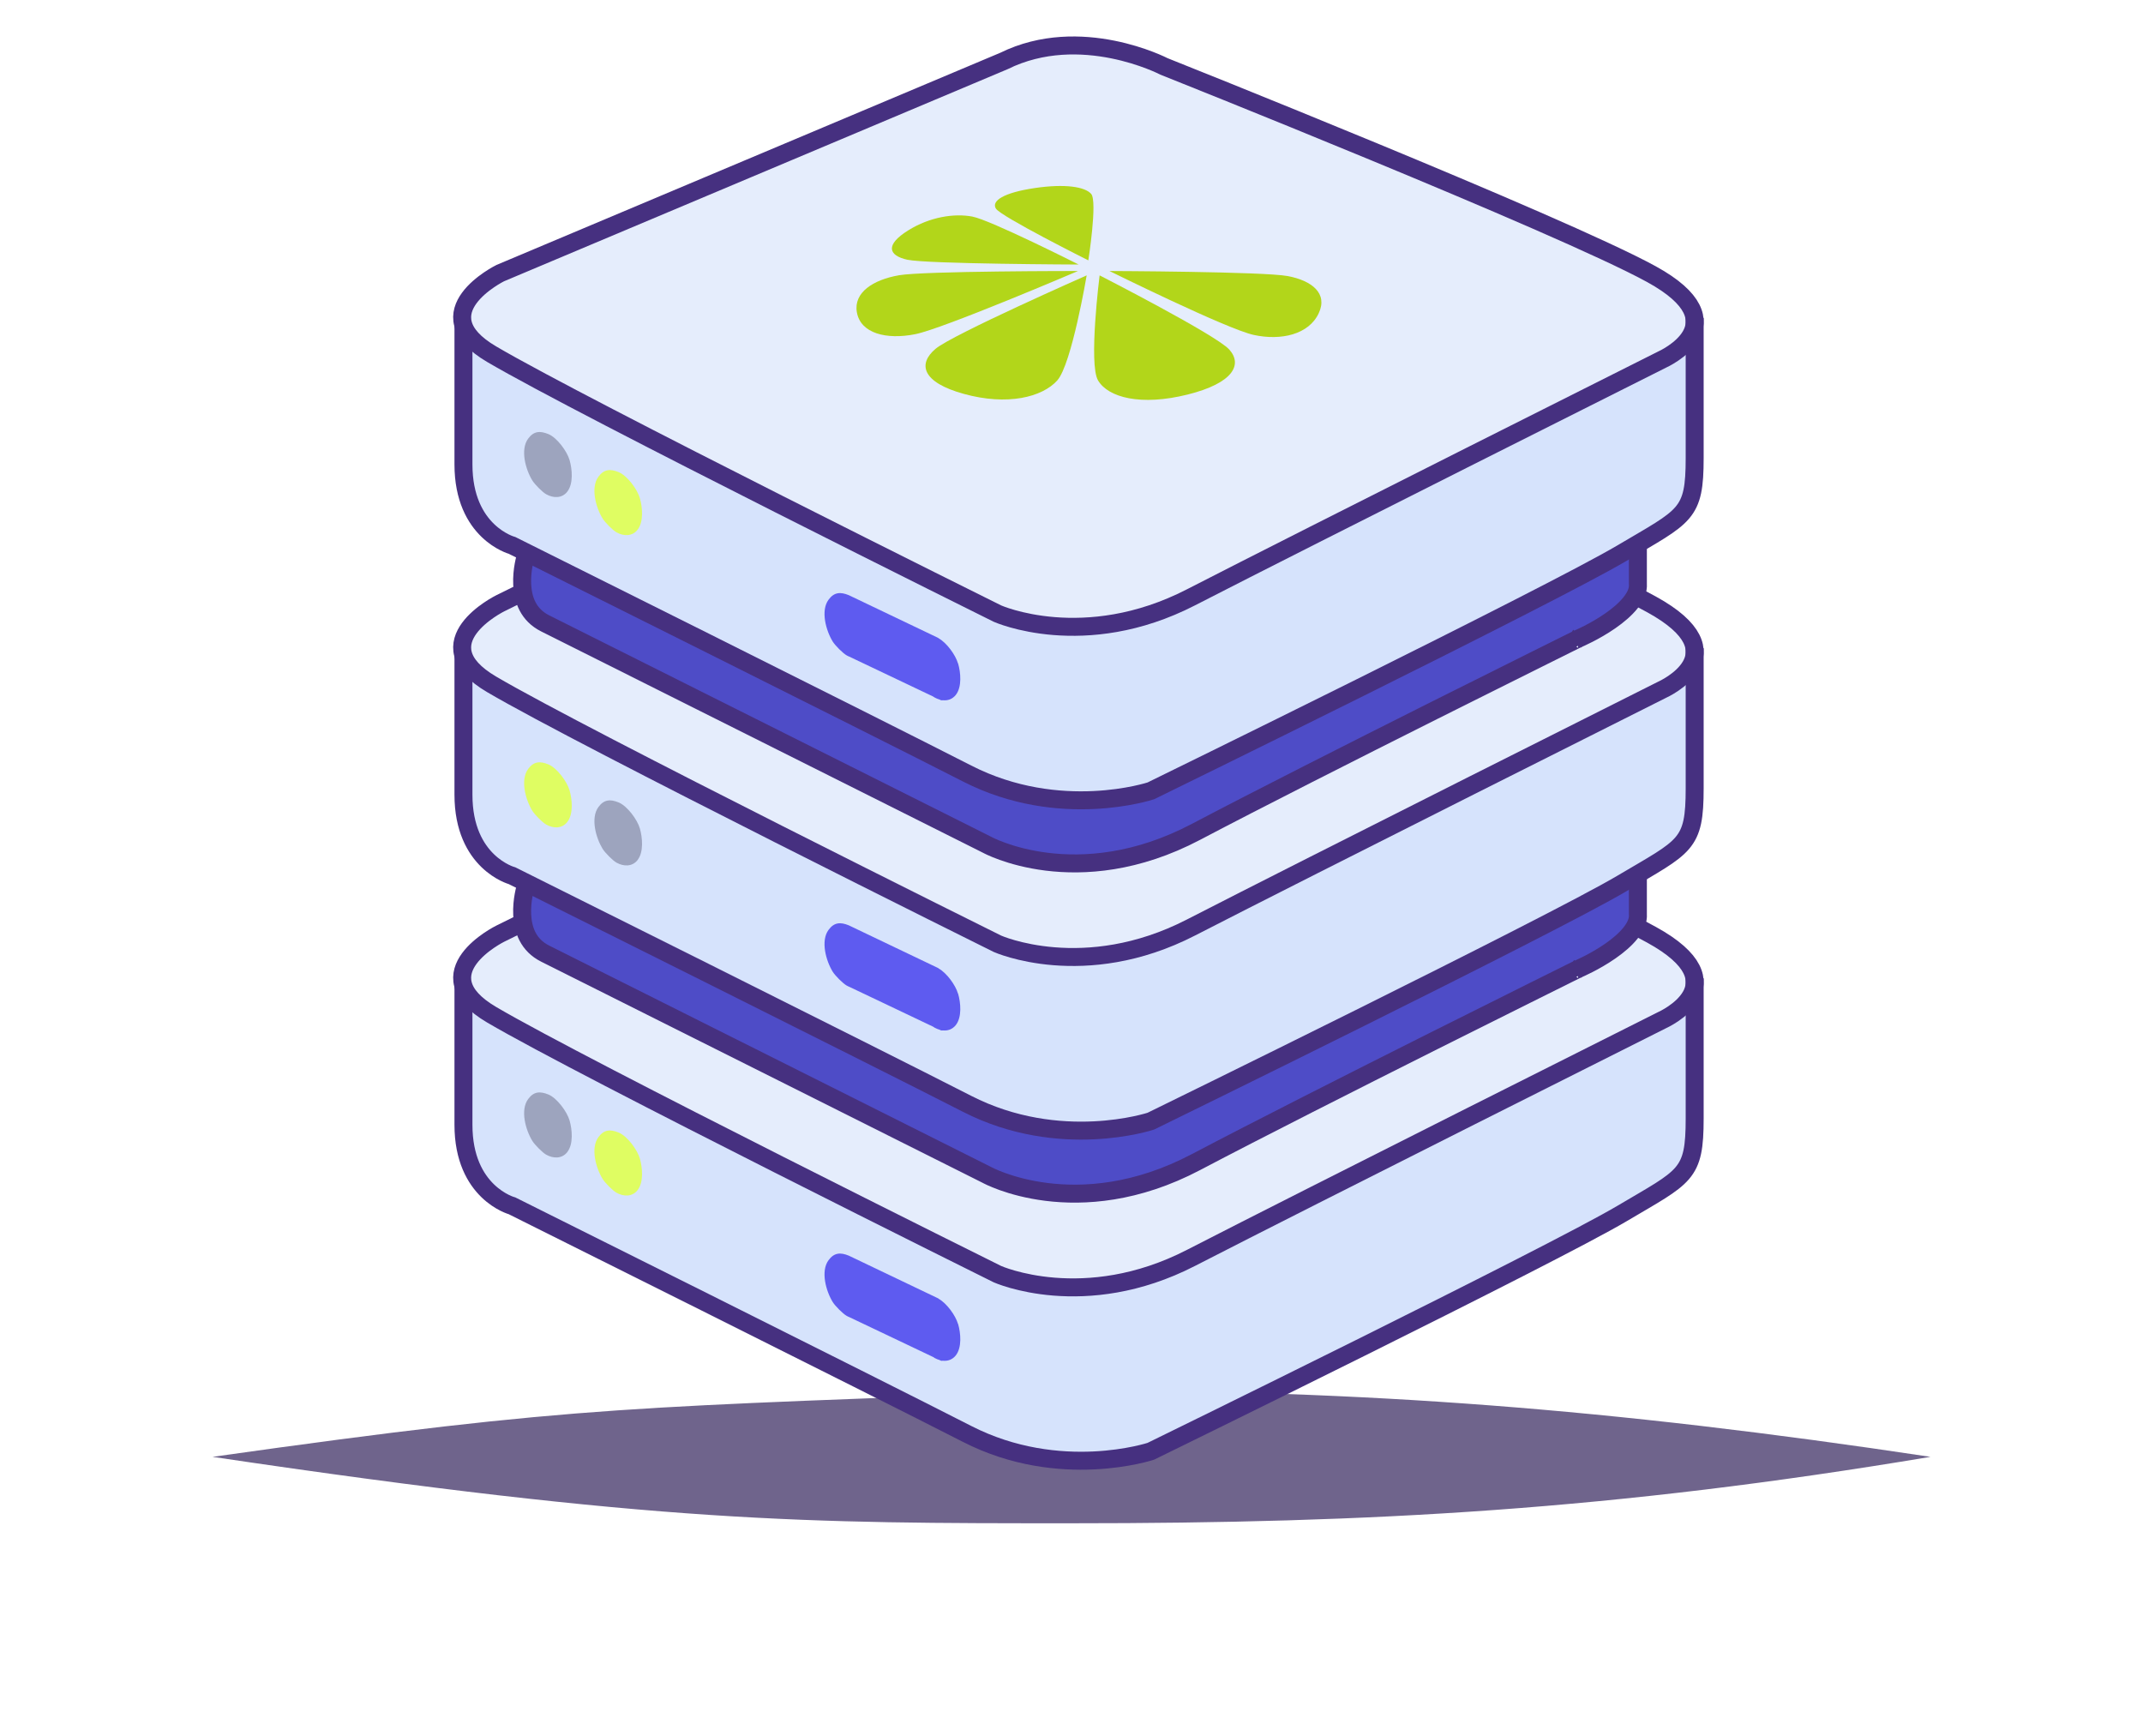 <svg width="242" height="196" viewBox="0 0 242 196" fill="none" xmlns="http://www.w3.org/2000/svg">
<g filter="url(#filter0_f_15342_186128)">
<path d="M218 164.5C182.123 170.5 154.884 172 121 172C91.103 172 74.493 172 24 164.5C66.52 158.5 71.171 159 121 157C154.219 157 181.459 159 218 164.5Z" fill="#32235C" fill-opacity="0.7"/>
</g>
<g clip-path="url(#clip0_15342_186128)">
<path d="M54.56 134.432C51.584 132.538 51.968 118.537 52.531 111.773C68.652 120.566 102.854 139.167 110.7 143.225C118.546 147.283 127.948 144.916 131.668 143.225L163.796 126.992L191.527 112.788C191.415 113.464 191.257 116.305 191.527 122.257C191.798 128.209 190.738 131.501 190.175 132.403L164.81 146.945C157.257 150.44 140.393 158.444 133.359 162.502C126.324 166.56 116.449 164.644 112.391 163.516L88.718 151.68C78.572 146.72 57.536 136.326 54.56 134.432Z" fill="#D6E3FC"/>
<path d="M184.763 117.187L136.064 141.874C135.726 141.874 133.426 142.483 126.933 144.919C120.439 147.355 110.249 142.778 105.965 140.185C90.634 132.857 58.822 117.255 54.222 113.468C49.623 109.68 53.884 106.704 56.59 105.689L65.721 101.293C75.528 96.445 97.916 85.329 109.009 79.648C120.101 73.966 128.511 76.153 131.329 77.957C147.675 86.073 182.058 103.253 188.821 107.041C195.585 110.829 188.934 115.383 184.763 117.187Z" fill="#E5EDFC"/>
<path d="M113.367 77.349L56.491 105.425C56.491 105.425 47.495 109.862 55.517 114.577C65.892 120.678 112.637 143.87 112.637 143.87C112.637 143.87 122.417 148.24 134.484 142.038C147.788 135.199 187.701 115.185 187.701 115.185C187.701 115.185 196.731 111.161 186.484 105.54C176.237 99.919 131.433 77.964 131.433 77.964C131.433 77.964 122.032 73.081 113.367 77.356V77.349Z" stroke="#463080" stroke-width="2.029" stroke-miterlimit="10"/>
<path d="M132.41 115.038C133.235 114.098 123.143 106.469 123.143 106.469C123.143 106.469 122.115 116.452 122.102 117.568C122.081 118.684 125.112 118.853 127.154 118.021C129.19 117.189 131.591 115.972 132.416 115.032C132.416 115.032 132.416 115.032 132.41 115.032V115.038Z" fill="#B1CC2B"/>
<path d="M109.323 96.791C109.851 97.069 120.199 104.739 120.199 104.739C113.834 104.218 106.881 104.312 100.76 102.52C99.759 101.6 101.788 100.335 104.446 98.868C107.098 97.393 108.789 96.521 109.323 96.791Z" fill="#B1CC2B"/>
<path d="M145.184 107.256C138.656 105.308 131.155 106.397 124.398 105.938C124.398 105.938 134.564 113.479 135.39 113.56C136.208 113.648 138.751 112.336 141.883 110.605C145.014 108.873 146.306 107.96 145.184 107.256Z" fill="#B1CC2B"/>
<path d="M99.581 104.578C106.473 104.646 113.291 105.058 120.17 105.62C120.17 105.62 105.662 110.388 103.261 110.26C100.859 110.131 97.823 109.211 96.734 107.642C95.645 106.073 97.099 104.68 99.568 104.578C99.568 104.578 99.574 104.578 99.581 104.578Z" fill="#B1CC2B"/>
<path d="M141.403 100.363C139.455 99.923 124.453 105.037 124.453 105.037C131.724 105.496 139.09 104.705 146.314 105.381C148.539 105.348 148.776 104.049 147.213 103.001C145.658 101.952 143.338 100.796 141.39 100.356C141.39 100.356 141.396 100.356 141.403 100.356V100.363Z" fill="#B1CC2B"/>
<path d="M106.189 111.905C106.865 111.181 121.381 106.352 121.381 106.352C121.381 106.352 120.055 116.274 118.601 116.876C117.146 117.478 115.286 116.964 111.573 115.516C107.86 114.069 105.519 112.628 106.182 111.898L106.189 111.905Z" fill="#B1CC2B"/>
<path d="M191.372 110.461V126.275C191.372 132.741 190.344 132.775 183.181 137.016C175.153 141.77 129.964 163.868 129.964 163.868C129.964 163.868 119.71 167.283 109.213 161.913C98.715 156.543 57.828 136.157 57.828 136.157C57.828 136.157 52.336 134.689 52.336 127.005V111.306" stroke="#463080" stroke-width="2.029" stroke-miterlimit="10"/>
<path d="M64.064 130.088C63.462 130.852 62.495 130.832 61.69 130.386C61.257 130.149 60.391 129.27 60.114 128.823C59.356 127.592 58.727 125.34 59.64 124.102C60.269 123.243 60.979 123.196 61.933 123.588C62.887 123.98 64.03 125.509 64.321 126.523C64.612 127.538 64.767 129.182 64.064 130.081V130.088Z" fill="#9DA4BE"/>
<path d="M72.001 134.385C71.399 135.149 70.432 135.129 69.627 134.682C69.194 134.446 68.328 133.566 68.051 133.12C67.294 131.889 66.665 129.637 67.578 128.399C68.207 127.54 68.917 127.493 69.871 127.885C70.824 128.277 71.967 129.806 72.258 130.82C72.549 131.835 72.705 133.478 72.001 134.378V134.385Z" fill="#DFFD62"/>
<g clip-path="url(#clip1_15342_186128)">
<path d="M108.179 149.48C107.901 148.527 106.907 147.154 105.987 146.646C105.987 146.633 105.974 146.619 105.974 146.619L95.855 141.783C94.901 141.391 94.191 141.438 93.562 142.297C92.649 143.535 93.278 145.787 94.035 147.018C94.306 147.458 95.179 148.337 95.612 148.581C95.713 148.635 95.814 148.689 95.923 148.73L105.365 153.221C105.432 153.268 105.5 153.315 105.554 153.343C105.73 153.437 105.906 153.512 106.095 153.566L106.285 153.654C106.285 153.654 106.366 153.654 106.494 153.647C107.029 153.701 107.55 153.525 107.935 153.045C108.639 152.145 108.496 150.536 108.192 149.487L108.179 149.48Z" fill="#5E5BF0"/>
</g>
</g>
<g clip-path="url(#clip2_15342_186128)">
<path d="M184.96 103.218L184.962 103.252C185.006 103.889 184.738 104.583 184.147 105.331C183.56 106.075 182.726 106.779 181.835 107.396C180.951 108.009 180.052 108.51 179.37 108.859C179.03 109.033 178.747 109.167 178.551 109.258C178.453 109.303 178.377 109.337 178.326 109.359C178.301 109.371 178.282 109.379 178.27 109.384C178.264 109.386 178.259 109.389 178.257 109.39L178.255 109.391H178.254L178.227 109.402L178.199 109.416L178.514 110.052C178.199 109.416 178.198 109.416 178.198 109.416L178.197 109.417L178.178 109.427C178.164 109.434 178.142 109.444 178.114 109.458C178.059 109.486 177.976 109.526 177.867 109.58C177.65 109.688 177.329 109.847 176.916 110.052C176.09 110.462 174.895 111.056 173.418 111.791C170.463 113.262 166.376 115.298 161.855 117.564C152.817 122.095 142.031 127.546 135.064 131.214C128.314 134.768 122.394 135.111 118.179 134.585C116.067 134.321 114.378 133.838 113.224 133.425C112.647 133.218 112.205 133.029 111.912 132.895C111.766 132.827 111.656 132.774 111.586 132.738C111.551 132.721 111.525 132.707 111.51 132.699C111.502 132.695 111.498 132.692 111.495 132.69L111.478 132.681L111.459 132.672L111.451 132.668C111.446 132.665 111.438 132.661 111.427 132.655C111.405 132.644 111.372 132.629 111.329 132.607C111.244 132.565 111.117 132.5 110.951 132.417C110.619 132.251 110.132 132.007 109.511 131.695C108.268 131.072 106.486 130.18 104.334 129.102C100.029 126.945 94.238 124.044 88.3 121.068C76.423 115.118 63.95 108.87 61.568 107.68C59.643 106.717 59.051 104.975 58.97 103.296C58.929 102.457 59.022 101.673 59.127 101.095C59.179 100.807 59.234 100.575 59.274 100.418C59.295 100.34 59.311 100.281 59.322 100.243C59.328 100.224 59.332 100.211 59.334 100.203C59.334 100.201 59.335 100.199 59.335 100.198L59.337 100.194C59.338 100.19 59.34 100.183 59.343 100.174C59.349 100.155 59.36 100.125 59.373 100.086C59.4 100.008 59.441 99.89 59.496 99.741C59.607 99.442 59.774 99.015 59.996 98.513C60.442 97.502 61.097 96.212 61.946 95.046C62.804 93.868 63.8 92.896 64.901 92.407C65.947 91.944 67.162 91.878 68.631 92.65C72.165 94.508 86.348 100.451 99.565 105.898C106.192 108.629 112.601 111.246 117.353 113.18C119.728 114.146 121.69 114.944 123.058 115.498C123.741 115.775 124.277 115.992 124.642 116.14C124.824 116.213 124.964 116.27 125.058 116.308C125.104 116.327 125.14 116.341 125.164 116.351C125.176 116.355 125.185 116.359 125.191 116.361C125.194 116.363 125.197 116.364 125.198 116.364L125.199 116.365C125.2 116.365 125.2 116.365 125.58 115.425L125.2 116.365L125.604 116.528L126 116.349L184.96 89.605V103.218Z" fill="#4E4CC7" stroke="#463080" stroke-width="2.029"/>
<path d="M54.56 97.151C51.584 95.257 51.968 81.256 52.531 74.492C68.652 83.285 102.854 101.885 110.7 105.944C118.546 110.002 127.948 107.635 131.668 105.944L163.796 89.711L191.527 75.507C191.415 76.183 191.257 79.024 191.527 84.976C191.798 90.928 190.738 94.22 190.175 95.122L164.81 109.664C157.257 113.158 140.393 121.162 133.359 125.221C126.324 129.279 116.449 127.362 112.391 126.235L88.718 114.398C78.572 109.438 57.536 99.045 54.56 97.151Z" fill="#D6E3FC"/>
<path d="M184.763 79.905L136.064 104.593C135.726 104.593 133.426 105.202 126.933 107.638C120.439 110.074 110.249 105.497 105.965 102.903C90.634 95.576 58.822 79.974 54.222 76.186C49.623 72.399 53.884 69.423 56.59 68.408L65.721 64.012C75.528 59.164 97.916 48.048 109.009 42.366C120.101 36.685 128.511 38.872 131.329 40.675C147.675 48.792 182.058 65.972 188.821 69.76C195.585 73.547 188.934 78.102 184.763 79.905Z" fill="#E5EDFC"/>
<path d="M113.367 40.044L56.491 68.121C56.491 68.121 47.495 72.558 55.517 77.272C65.892 83.373 112.637 106.566 112.637 106.566C112.637 106.566 122.417 110.935 134.484 104.733C147.788 97.895 187.701 77.881 187.701 77.881C187.701 77.881 196.731 73.856 186.484 68.236C176.237 62.615 131.433 40.66 131.433 40.66C131.433 40.66 122.032 35.776 113.367 40.051V40.044Z" stroke="#463080" stroke-width="2.029" stroke-miterlimit="10"/>
<path d="M132.41 77.757C133.235 76.817 123.143 69.188 123.143 69.188C123.143 69.188 122.115 79.171 122.102 80.287C122.081 81.403 125.112 81.572 127.154 80.74C129.19 79.908 131.591 78.691 132.416 77.75C132.416 77.75 132.416 77.75 132.41 77.75V77.757Z" fill="#B1CC2B"/>
<path d="M109.323 59.51C109.851 59.787 120.199 67.457 120.199 67.457C113.834 66.936 106.881 67.031 100.76 65.239C99.759 64.319 101.788 63.054 104.446 61.586C107.098 60.112 108.789 59.239 109.323 59.51Z" fill="#B1CC2B"/>
<path d="M145.184 69.975C138.656 68.027 131.155 69.116 124.398 68.656C124.398 68.656 134.564 76.198 135.39 76.279C136.208 76.367 138.751 75.055 141.883 73.323C145.014 71.592 146.306 70.679 145.184 69.975Z" fill="#B1CC2B"/>
<path d="M99.581 67.297C106.473 67.365 113.291 67.777 120.17 68.338C120.17 68.338 105.662 73.107 103.261 72.978C100.859 72.85 97.823 71.93 96.734 70.361C95.645 68.792 97.099 67.398 99.568 67.297C99.568 67.297 99.574 67.297 99.581 67.297Z" fill="#B1CC2B"/>
<path d="M141.403 63.081C139.455 62.642 124.453 67.755 124.453 67.755C131.724 68.215 139.09 67.424 146.314 68.1C148.539 68.066 148.776 66.768 147.213 65.719C145.658 64.671 143.338 63.514 141.39 63.075C141.39 63.075 141.396 63.075 141.403 63.075V63.081Z" fill="#B1CC2B"/>
<path d="M106.189 74.623C106.865 73.9 121.381 69.07 121.381 69.07C121.381 69.07 120.055 78.993 118.601 79.595C117.146 80.197 115.286 79.683 111.573 78.235C107.86 76.788 105.519 75.347 106.182 74.617L106.189 74.623Z" fill="#B1CC2B"/>
<path d="M191.372 73.188V89.001C191.372 95.467 190.344 95.501 183.181 99.742C175.153 104.497 129.964 126.594 129.964 126.594C129.964 126.594 119.71 130.01 109.213 124.64C98.715 119.269 57.828 98.883 57.828 98.883C57.828 98.883 52.336 97.415 52.336 89.732V74.033" stroke="#463080" stroke-width="2.029" stroke-miterlimit="10"/>
<path d="M64.064 92.814C63.462 93.579 62.495 93.558 61.69 93.112C61.257 92.875 60.391 91.996 60.114 91.55C59.356 90.319 58.727 88.066 59.64 86.829C60.269 85.97 60.979 85.922 61.933 86.314C62.887 86.707 64.03 88.235 64.321 89.25C64.612 90.264 64.767 91.908 64.064 92.808V92.814Z" fill="#DFFD62"/>
<path d="M72.001 97.111C71.399 97.876 70.432 97.855 69.627 97.409C69.194 97.172 68.328 96.293 68.051 95.847C67.294 94.615 66.665 92.363 67.578 91.125C68.207 90.266 68.917 90.219 69.871 90.611C70.824 91.004 71.967 92.532 72.258 93.547C72.549 94.561 72.705 96.205 72.001 97.105V97.111Z" fill="#9DA4BE"/>
<g clip-path="url(#clip3_15342_186128)">
<path d="M108.179 112.184C107.901 111.23 106.907 109.857 105.987 109.35C105.987 109.336 105.974 109.322 105.974 109.322L95.855 104.486C94.901 104.094 94.191 104.141 93.562 105C92.649 106.238 93.278 108.491 94.035 109.722C94.306 110.161 95.179 111.04 95.612 111.284C95.713 111.338 95.814 111.392 95.923 111.433L105.365 115.924C105.432 115.971 105.5 116.019 105.554 116.046C105.73 116.14 105.906 116.215 106.095 116.269L106.285 116.357C106.285 116.357 106.366 116.357 106.494 116.35C107.029 116.404 107.55 116.228 107.935 115.748C108.639 114.848 108.496 113.239 108.192 112.19L108.179 112.184Z" fill="#5E5BF0"/>
</g>
</g>
<g clip-path="url(#clip4_15342_186128)">
<path d="M184.96 65.929L184.962 65.963C185.006 66.6 184.738 67.294 184.147 68.042C183.56 68.786 182.726 69.49 181.835 70.107C180.951 70.72 180.052 71.221 179.37 71.57C179.03 71.744 178.747 71.878 178.551 71.969C178.453 72.014 178.377 72.048 178.326 72.07C178.301 72.082 178.282 72.09 178.27 72.095C178.264 72.097 178.259 72.1 178.257 72.101L178.255 72.102H178.254L178.227 72.113L178.199 72.127L178.514 72.763C178.199 72.127 178.198 72.127 178.198 72.127L178.197 72.128L178.178 72.138C178.164 72.145 178.142 72.155 178.114 72.169C178.059 72.197 177.976 72.237 177.867 72.291C177.65 72.399 177.329 72.558 176.916 72.763C176.09 73.172 174.895 73.767 173.418 74.502C170.463 75.972 166.376 78.009 161.855 80.275C152.817 84.806 142.031 90.257 135.064 93.925C128.314 97.479 122.394 97.822 118.179 97.296C116.067 97.032 114.378 96.549 113.224 96.136C112.647 95.929 112.205 95.74 111.912 95.606C111.766 95.538 111.656 95.485 111.586 95.449C111.551 95.431 111.525 95.418 111.51 95.41C111.502 95.406 111.498 95.403 111.495 95.401L111.478 95.392L111.459 95.383L111.451 95.379C111.446 95.376 111.438 95.372 111.427 95.366C111.405 95.355 111.372 95.34 111.329 95.318C111.244 95.275 111.117 95.211 110.951 95.128C110.619 94.962 110.132 94.718 109.511 94.406C108.268 93.783 106.486 92.891 104.334 91.812C100.029 89.656 94.238 86.754 88.3 83.779C76.423 77.829 63.95 71.581 61.568 70.391C59.643 69.428 59.051 67.686 58.97 66.007C58.929 65.168 59.022 64.384 59.127 63.806C59.179 63.518 59.234 63.286 59.274 63.129C59.295 63.051 59.311 62.992 59.322 62.954C59.328 62.935 59.332 62.922 59.334 62.914C59.334 62.912 59.335 62.91 59.335 62.909L59.337 62.905C59.338 62.901 59.34 62.894 59.343 62.885C59.349 62.866 59.36 62.836 59.373 62.797C59.4 62.718 59.441 62.601 59.496 62.452C59.607 62.153 59.774 61.726 59.996 61.224C60.442 60.212 61.097 58.923 61.946 57.757C62.804 56.579 63.8 55.607 64.901 55.118C65.947 54.655 67.162 54.589 68.631 55.361C72.165 57.219 86.348 63.162 99.565 68.609C106.192 71.34 112.601 73.957 117.353 75.891C119.728 76.857 121.69 77.654 123.058 78.209C123.741 78.486 124.277 78.703 124.642 78.851C124.824 78.924 124.964 78.981 125.058 79.019C125.104 79.037 125.14 79.052 125.164 79.061C125.176 79.066 125.185 79.07 125.191 79.072C125.194 79.073 125.197 79.075 125.198 79.075L125.199 79.076C125.2 79.076 125.2 79.076 125.58 78.136L125.2 79.076L125.604 79.239L126 79.06L184.96 52.315V65.929Z" fill="#4E4CC7" stroke="#463080" stroke-width="2.029"/>
<path d="M54.56 59.854C51.584 57.96 51.968 43.959 52.531 37.195C68.652 45.988 102.854 64.589 110.7 68.647C118.546 72.705 127.948 70.338 131.668 68.647L163.796 52.414L191.527 38.21C191.415 38.886 191.257 41.727 191.527 47.679C191.798 53.631 190.738 56.923 190.175 57.825L164.81 72.367C157.257 75.862 140.393 83.865 133.359 87.924C126.324 91.982 116.449 90.066 112.391 88.938L88.718 77.102C78.572 72.141 57.536 61.748 54.56 59.854Z" fill="#D6E3FC"/>
<path d="M184.763 42.614L136.064 67.302C135.726 67.302 133.426 67.911 126.933 70.347C120.439 72.783 110.249 68.205 105.965 65.612C90.634 58.285 58.822 42.683 54.222 38.895C49.623 35.107 53.884 32.131 56.59 31.117L65.721 26.72C75.528 21.872 97.916 14.681 109.009 8.999C120.101 3.318 128.511 5.505 131.329 7.308C147.675 15.425 182.058 28.681 188.821 32.468C195.585 36.256 188.934 40.81 184.763 42.614Z" fill="#E5EDFC"/>
<path d="M56.491 30.839C56.491 30.839 47.495 35.276 55.517 39.99C65.892 46.092 112.637 69.284 112.637 69.284C112.637 69.284 122.417 73.654 134.484 67.451C147.788 60.613 187.701 40.599 187.701 40.599C187.701 40.599 196.731 36.575 186.484 30.954C176.237 25.333 131.433 7.495 131.433 7.495C131.433 7.495 122.032 2.612 113.367 6.887L56.491 30.839Z" stroke="#463080" stroke-width="2.029" stroke-miterlimit="10"/>
<path d="M191.372 35.891V51.704C191.372 58.17 190.344 58.204 183.181 62.445C175.153 67.2 129.964 89.297 129.964 89.297C129.964 89.297 119.71 92.713 109.213 87.343C98.715 81.972 57.828 61.586 57.828 61.586C57.828 61.586 52.336 60.118 52.336 52.435V36.736" stroke="#463080" stroke-width="2.029" stroke-miterlimit="10"/>
<path d="M64.064 55.518C63.462 56.282 62.495 56.262 61.69 55.815C61.257 55.578 60.391 54.699 60.114 54.253C59.356 53.022 58.727 50.769 59.64 49.532C60.269 48.673 60.979 48.625 61.933 49.018C62.887 49.41 64.03 50.938 64.321 51.953C64.612 52.968 64.767 54.611 64.064 55.511V55.518Z" fill="#9DA4BE"/>
<path d="M72.001 59.815C71.399 60.579 70.432 60.559 69.627 60.112C69.194 59.875 68.328 58.996 68.051 58.55C67.294 57.319 66.665 55.066 67.578 53.828C68.207 52.969 68.917 52.922 69.871 53.315C70.824 53.707 71.967 55.235 72.258 56.25C72.549 57.264 72.705 58.908 72.001 59.808V59.815Z" fill="#DFFD62"/>
<g clip-path="url(#clip5_15342_186128)">
<path d="M108.179 74.902C107.901 73.949 106.907 72.576 105.987 72.068C105.987 72.055 105.974 72.041 105.974 72.041L95.855 67.205C94.901 66.813 94.191 66.86 93.562 67.719C92.649 68.957 93.278 71.209 94.035 72.44C94.306 72.88 95.179 73.759 95.612 74.003C95.713 74.057 95.814 74.111 95.923 74.151L105.365 78.643C105.432 78.69 105.5 78.737 105.554 78.764C105.73 78.859 105.906 78.933 106.095 78.988L106.285 79.076C106.285 79.076 106.366 79.076 106.494 79.069C107.029 79.123 107.55 78.947 107.935 78.467C108.639 77.567 108.496 75.957 108.192 74.909L108.179 74.902Z" fill="#5E5BF0"/>
</g>
</g>
<g clip-path="url(#clip6_15342_186128)">
<path d="M112.455 23.542C112.981 24.438 122.9 29.399 122.9 29.399C122.9 29.399 123.955 22.714 123.219 21.889C122.52 21.1 120.312 20.724 116.86 21.232C113.318 21.755 111.944 22.684 112.455 23.542Z" fill="#B2D61A"/>
<path d="M102.468 29.328C104.689 29.809 121.807 29.869 121.807 29.869C121.807 29.869 111.843 24.836 109.793 24.453C107.773 24.074 105.023 24.48 102.573 26.005C99.931 27.642 100.307 28.858 102.474 29.331L102.468 29.325V29.328Z" fill="#B2D61A"/>
<path d="M101.491 31.083C104.33 30.59 121.733 30.602 121.733 30.602C121.733 30.602 106.545 37.096 103.356 37.735C100.099 38.381 97.17 37.657 96.76 35.243C96.384 33.025 98.601 31.594 101.488 31.086L101.491 31.083Z" fill="#B2D61A"/>
<path d="M119.4 42.946C121.02 41.129 122.714 31.094 122.714 31.094C122.714 31.094 107.545 37.779 105.644 39.39C103.615 41.099 104.12 43.176 108.83 44.473C113.743 45.836 117.694 44.862 119.415 42.937L119.4 42.943V42.946Z" fill="#B2D61A"/>
<path d="M138.816 39.471C137.381 37.845 124.175 31.094 124.175 31.094C124.175 31.094 122.908 41.129 123.996 42.952C125.14 44.886 128.819 45.875 134.133 44.545C139.228 43.269 140.352 41.192 138.819 39.471H138.816Z" fill="#B2D61A"/>
<path d="M145.42 31.172C142.718 30.664 125.289 30.602 125.289 30.602C125.289 30.602 138.576 37.173 141.58 37.819C144.667 38.488 147.808 37.774 148.925 35.353C149.962 33.133 148.154 31.686 145.408 31.169L145.42 31.175V31.172Z" fill="#B2D61A"/>
</g>
<defs>
<filter id="filter0_f_15342_186128" x="0" y="133" width="242" height="63" filterUnits="userSpaceOnUse" color-interpolation-filters="sRGB">
<feFlood flood-opacity="0" result="BackgroundImageFix"/>
<feBlend mode="normal" in="SourceGraphic" in2="BackgroundImageFix" result="shape"/>
<feGaussianBlur stdDeviation="12" result="effect1_foregroundBlur_15342_186128"/>
</filter>
<clipPath id="clip0_15342_186128">
<rect width="142.499" height="106.499" fill="white" transform="translate(50.102 73.5)"/>
</clipPath>
<clipPath id="clip1_15342_186128">
<rect width="15.32" height="12.107" fill="white" transform="translate(93.109 141.547)"/>
</clipPath>
<clipPath id="clip2_15342_186128">
<rect width="142.039" height="98.751" fill="white" transform="translate(50.5 37.289)"/>
</clipPath>
<clipPath id="clip3_15342_186128">
<rect width="15.32" height="12.107" fill="white" transform="translate(93.109 104.25)"/>
</clipPath>
<clipPath id="clip4_15342_186128">
<rect width="142.039" height="98.751" fill="white" transform="translate(50.5)"/>
</clipPath>
<clipPath id="clip5_15342_186128">
<rect width="15.32" height="12.107" fill="white" transform="translate(93.109 66.969)"/>
</clipPath>
<clipPath id="clip6_15342_186128">
<rect width="52.499" height="24.15" fill="white" transform="translate(96.719 21)"/>
</clipPath>
</defs>
</svg>
